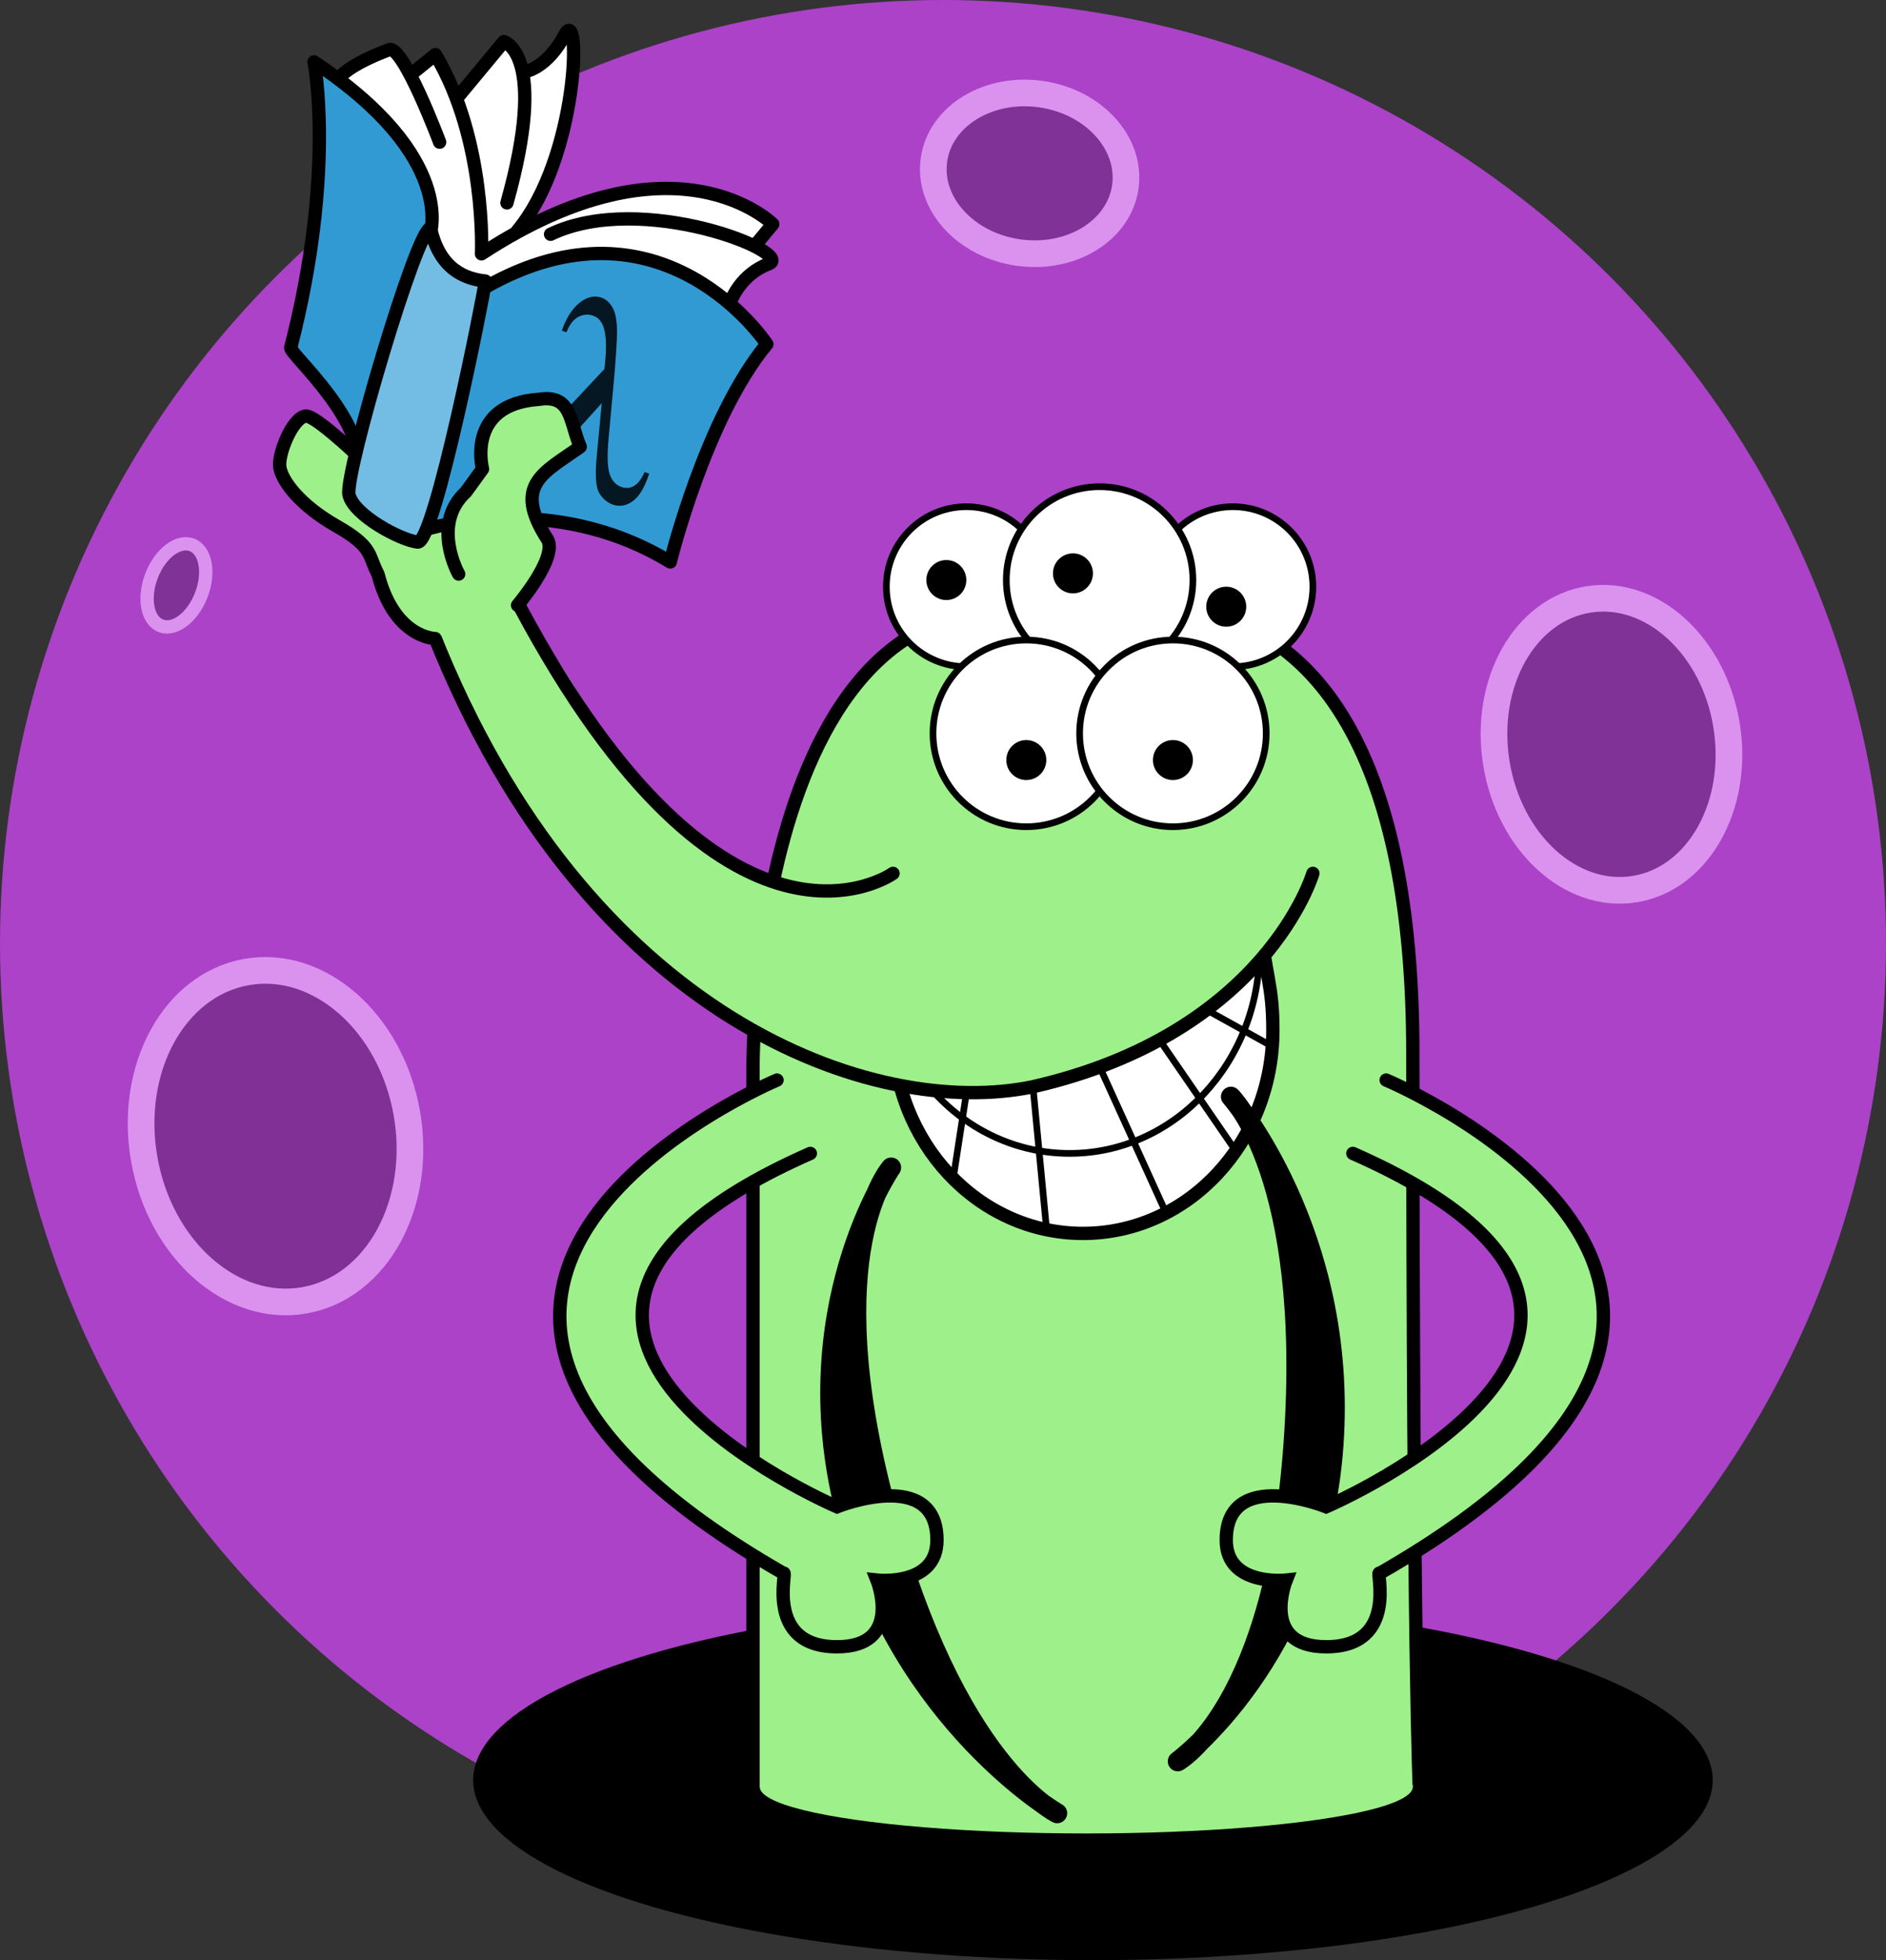 <?xml version="1.0" encoding="UTF-8"?>
<svg width="283px" height="294px" viewBox="0 0 283 294" version="1.1" xmlns="http://www.w3.org/2000/svg" xmlns:xlink="http://www.w3.org/1999/xlink">
    <rect x="0" y="0" width="283" height="294" fill="#333333" stroke="none"/>
    <!-- Generator: Sketch 42 (36781) - http://www.bohemiancoding.com/sketch -->
    <title>body</title>
    <desc>Created with Sketch.</desc>
    <defs></defs>
    <g id="Page-1" stroke="none" stroke-width="1" fill="none" fill-rule="evenodd">
        <g id="body" transform="translate(0, -11)">
            <g id="planet" transform="translate(0, 11)">
                <circle id="Oval-6" fill="#AB42C8" cx="141.5" cy="141.5" r="141.5"></circle>
                <g id="Group-11" transform="translate(17, 12)" stroke="#DB92EF" stroke-linecap="round">
                    <ellipse id="Oval-7" stroke-width="4" fill="#813196" transform="translate(24.344, 158.414) rotate(-10) translate(-24.344, -158.414) " cx="24.344" cy="158.414" rx="20" ry="25"></ellipse>
                    <ellipse id="Oval-7" stroke-width="4" fill="#813296" transform="translate(224.805, 99.637) rotate(-9) translate(-224.805, -99.637) " cx="224.805" cy="99.637" rx="17.5" ry="22"></ellipse>
                    <ellipse id="Oval-7" stroke-width="4" fill="#813296" transform="translate(137.5, 14) rotate(8) translate(-137.5, -14) " cx="137.5" cy="14" rx="14.5" ry="12"></ellipse>
                    <ellipse id="Oval-7" stroke-width="2" fill="#813296" transform="translate(9.472, 75.798) rotate(21) translate(-9.472, -75.798) " cx="9.472" cy="75.798" rx="4" ry="6.5"></ellipse>
                </g>
            </g>
            <g id="mascot" transform="translate(27, 0)">
                <ellipse id="Oval-4" fill="#000000" cx="137" cy="278" rx="93" ry="27"></ellipse>
                <g id="Group-10" transform="translate(85, 102)" fill="#9EF08A">
                    <path d="M53,3 C42,5 100,-23 100,67 C100,157 101,178 101,178 L0.995,178 L0.995,68.959 C0.995,68.959 0.538,-15.16 53,3 Z" id="Path-2" stroke="#000000" stroke-width="2" stroke-linecap="round"></path>
                    <ellipse id="Oval-5" cx="51" cy="177" rx="49" ry="7"></ellipse>
                </g>
                <g id="eyes" transform="translate(106, 84)">
                    <g id="eye" transform="translate(0, 3)">
                        <circle id="Oval" stroke="#000000" stroke-linecap="round" fill="#FFFFFF" cx="12" cy="12" r="12"></circle>
                        <circle id="Oval-2" fill="#000000" cx="9" cy="11" r="3"></circle>
                    </g>
                    <g id="eye" transform="translate(52, 15) scale(-1, 1) translate(-52, -15) translate(40, 3)">
                        <circle id="Oval" stroke="#000000" stroke-linecap="round" fill="#FFFFFF" cx="12" cy="12" r="12"></circle>
                        <circle id="Oval-2" fill="#000000" cx="13" cy="15" r="3"></circle>
                    </g>
                    <g id="eye" transform="translate(18, 0)">
                        <circle id="Oval" stroke="#000000" stroke-linecap="round" fill="#FFFFFF" cx="14" cy="14" r="14"></circle>
                        <circle id="Oval-2" fill="#000000" cx="10" cy="13" r="3"></circle>
                    </g>
                    <g id="eye" transform="translate(7, 23)">
                        <circle id="Oval" stroke="#000000" stroke-linecap="round" fill="#FFFFFF" cx="14" cy="14" r="14"></circle>
                        <circle id="Oval-2" fill="#000000" cx="14" cy="18" r="3"></circle>
                    </g>
                    <g id="eye" transform="translate(29, 23)">
                        <circle id="Oval" stroke="#000000" stroke-linecap="round" fill="#FFFFFF" cx="14" cy="14" r="14"></circle>
                        <circle id="Oval-2" fill="#000000" cx="14" cy="18" r="3"></circle>
                    </g>
                </g>
                <g id="Group-4" transform="translate(105, 148)" stroke="#000000">
                    <path d="M30.5,48 C46.24,48 59,34.345 59,17.5 C59,10.713 57.864,9.239 57,1 C44.864,1.239 14.461,0.326 2,2 C0.478,11.694 2,11.133 2,17.5 C2,34.345 14.76,48 30.5,48 Z" id="Oval-3" stroke-width="2" stroke-linecap="round" fill="#FFFFFF"></path>
                    <g id="Group-5">
                        <path d="M28.5,36 C44.24,36 57,22.345 57,5.5 C57,-1.287 -3.62376795e-13,-0.867 -3.62376795e-13,5.5 C-3.62376795e-13,22.345 12.76,36 28.5,36 Z" id="Oval-3" stroke-linecap="round"></path>
                        <path d="M50,15 L59,20" id="Line" stroke-linecap="square"></path>
                        <path d="M42,19 L53,35" id="Line" stroke-linecap="square"></path>
                        <path d="M33,23 L43,45" id="Line" stroke-linecap="square"></path>
                        <path d="M23,26 L25,47" id="Line" stroke-linecap="square"></path>
                        <path d="M13,27 L11,40" id="Line" stroke-linecap="square"></path>
                    </g>
                </g>
                <g id="Group-8" transform="translate(149, 173)" stroke="#000000" stroke-linecap="round">
                    <path d="M24.192,3.002 C24.192,3.002 4.192,20.002 4.192,52.002 C4.192,84.002 23.192,103.002 23.192,103.002 C23.192,103.002 10.192,92.002 10.192,52.002 C10.192,12.002 24.192,3.002 24.192,3.002 Z" id="Path-4" stroke-width="3" stroke-linejoin="round" fill="#000000" transform="translate(14.192, 53.002) scale(-1, -1) rotate(-356) translate(-14.192, -53.002) "></path>
                    <path d="M32,0 C32,0 106,31 31,74 C30.35,73.268 34,85 23,85 C13,85 17,75 17,75 C17,75 8,76 8,69 C8,58 23,64 23,64 C23,64 86,37 27,11" id="Path-3" stroke-width="2" fill="#9EF08A"></path>
                </g>
                <g id="Group-9" transform="translate(57, 173)" stroke="#000000" stroke-linecap="round">
                    <path d="M63,14 C63,14 43,31 43,63 C43,95 62,114 62,114 C62,114 49,103 49,63 C49,23 63,14 63,14 Z" id="Path-4" stroke-width="3" stroke-linejoin="round" fill="#000000" transform="translate(53, 64) rotate(-15) translate(-53, -64) "></path>
                    <path d="M24,0 C24,0 98,31 23,74 C22.35,73.268 26,85 15,85 C5,85 9,75 9,75 C9,75 -2.84217094e-14,76 0,69 C-1.4149609e-14,58 15,64 15,64 C15,64 78,37 19,11" id="Path-3" stroke-width="2" fill="#9EF08A" transform="translate(28.297, 42.5) scale(-1, 1) translate(-28.297, -42.5) "></path>
                </g>
                <g id="Group">
                    <g id="Group-2" transform="translate(38, 102)">
                        <path d="M132,40 C132,40 124,64 89,72 C65.203,76.958 24,62 1,4 C1,4 6,-5.04870979e-29 12,1.91846539e-13 C25,10 34,56 80,40 L132,40 Z" id="Path-6" fill="#9EF08A"></path>
                        <path d="M69,40 C69,40 44,58 13,0" id="Path-5" stroke="#000000" stroke-width="2" stroke-linecap="round"></path>
                        <path d="M132,40 C132,40 125,64 90,72 C66.203,76.958 23,62 0,4" id="Path-6" stroke="#000000" stroke-width="2" stroke-linecap="round"></path>
                    </g>
                    <g id="Group-3" transform="translate(53.008, 55.846) rotate(-9) translate(-53.008, -55.846) translate(7.508, 6.846)">
                        <polygon id="Path-10" fill="#9EF08A" points="23 97 36 94 35 76 31 71 20 76 20 91"></polygon>
                        <path d="M23,97 C23,97 17,96 16.051,86.202 C16.036,86.133 16.017,86.068 16,86 C15,83 16,82 11,78 C6,74 4,70 4,68 C4,66 7,61 9,61 C11,61 21,75 21,75" id="Path-7" stroke="#000000" stroke-width="2" stroke-linecap="round" stroke-linejoin="round" fill="#9EF08A"></path>
                        <path d="M19,78 C19,78 22,74 23,74 C23,74 17,54 27,49 C31,48 34,56 34,56 C34,56 29,68 33,73" id="Path-8" stroke="#000000" stroke-width="2" stroke-linecap="round" stroke-linejoin="round" fill="#9EF08A"></path>
                        <g id="Group-6" transform="translate(45.46, 47.512) rotate(-345) translate(-45.46, -47.512) translate(9.46, 8.012)">
                            <g id="Group-7" transform="translate(4, -0)">
                                <path d="M3,13 L11,9 L14,7 L18,12 C18,12 26.575,16.257 30,21 C33.425,25.743 31,30 31,30 C31,30 41,25 50,23 C59,21 67,26 67,26 L55,39 L22,44 L9,39 L5,19 L3,13 Z" id="Path-18" fill="#FFFFFF"></path>
                                <path d="M62,38 C62,38 63,34 67,32 C71,30 47,23 34,31" id="Path-13" stroke="#000000" stroke-width="2" stroke-linecap="round" fill="#FFFFFF"></path>
                                <path d="M28,7 C28,7 31,6 33,1 C35,-4 37,19 29,31" id="Path-17" stroke="#000000" stroke-width="2" stroke-linecap="round" fill="#FFFFFF"></path>
                                <path d="M18,12 L24,3 C24,3 30.906,4 27,27" id="Path-16" stroke="#000000" stroke-width="2" stroke-linecap="round" stroke-linejoin="round" fill="#FFFFFF"></path>
                                <path d="M65,29 L67,26 C67,26 51,13 24,35 C24,35 23,18 14,6 L11,9" id="Path-14" stroke="#000000" stroke-width="2" stroke-linecap="round" stroke-linejoin="round"></path>
                                <path d="M0,11 C0,11 1,9 7,6 C9,5 16,19 16,19" id="Path-15" stroke="#000000" stroke-width="2" stroke-linecap="round" fill="#FFFFFF"></path>
                            </g>
                            <path d="M20,33 C20,33 23,21 7.10542736e-15,9 C7.10542736e-15,9 5,25 1,52 C1,53 14,62 13,70 C17,75 24,77 24,77 C24,77 42,69 61,78 C61,78 64,56 72,44 C72,44 54,22 29,40 C23,42 20,33 20,33 Z" id="Path-12" stroke="#000000" stroke-width="2" stroke-linecap="round" stroke-linejoin="round" fill="#319AD3"></path>
                            <path d="M57.699,46.482 L58.435,46.482 C58.435,44.35 58.088,42.799 57.393,41.827 C56.697,40.856 55.818,40.37 54.755,40.37 C53.896,40.37 53.072,40.687 52.281,41.321 C51.49,41.955 50.781,43.676 50.154,46.482 L48.396,54.334 L42.303,40.653 L38.438,40.653 L47.19,59.312 C46.726,61.727 46.167,63.515 45.513,64.675 C44.859,65.835 44.048,66.415 43.08,66.415 C42.303,66.415 41.628,66.125 41.056,65.545 C40.483,64.965 40.156,64.054 40.074,62.813 L39.338,62.813 C39.379,64.796 39.781,66.382 40.544,67.569 C41.308,68.756 42.262,69.357 43.407,69.37 C44.143,69.37 44.838,69.073 45.493,68.48 C46.147,67.886 46.719,66.861 47.21,65.404 C47.701,63.947 48.457,60.938 49.48,56.378 L50.931,49.963 C51.518,47.305 52.131,45.531 52.772,44.64 C53.412,43.75 54.189,43.298 55.103,43.284 C56.629,43.284 57.495,44.35 57.699,46.482 Z" id="path10" fill="#041722" transform="translate(48.437, 54.87) scale(1, -1) rotate(-12) translate(-48.437, -54.87) "></path>
                            <path d="M12,73 C13,76 20.461,79 23,79 C25.539,79 29,41 29,39 C26,39 22,38 20,32 C18,32 11,70 12,73 Z" id="Path-11" stroke="#000000" stroke-width="2" stroke-linecap="round" stroke-linejoin="round" fill="#73BDE5"></path>
                        </g>
                        <path d="M28,88 C28,88 25,80 31,76 C33,74 34,73 34,73 C34,73 33,63 44,64 C49,64 48,68 49,72 C43,75 38,76 42,85 C43,88 36,94 36,94" id="Path-9" stroke="#000000" stroke-width="2" stroke-linecap="round" stroke-linejoin="round" fill="#9EF08A"></path>
                    </g>
                </g>
            </g>
        </g>
    </g>
</svg>